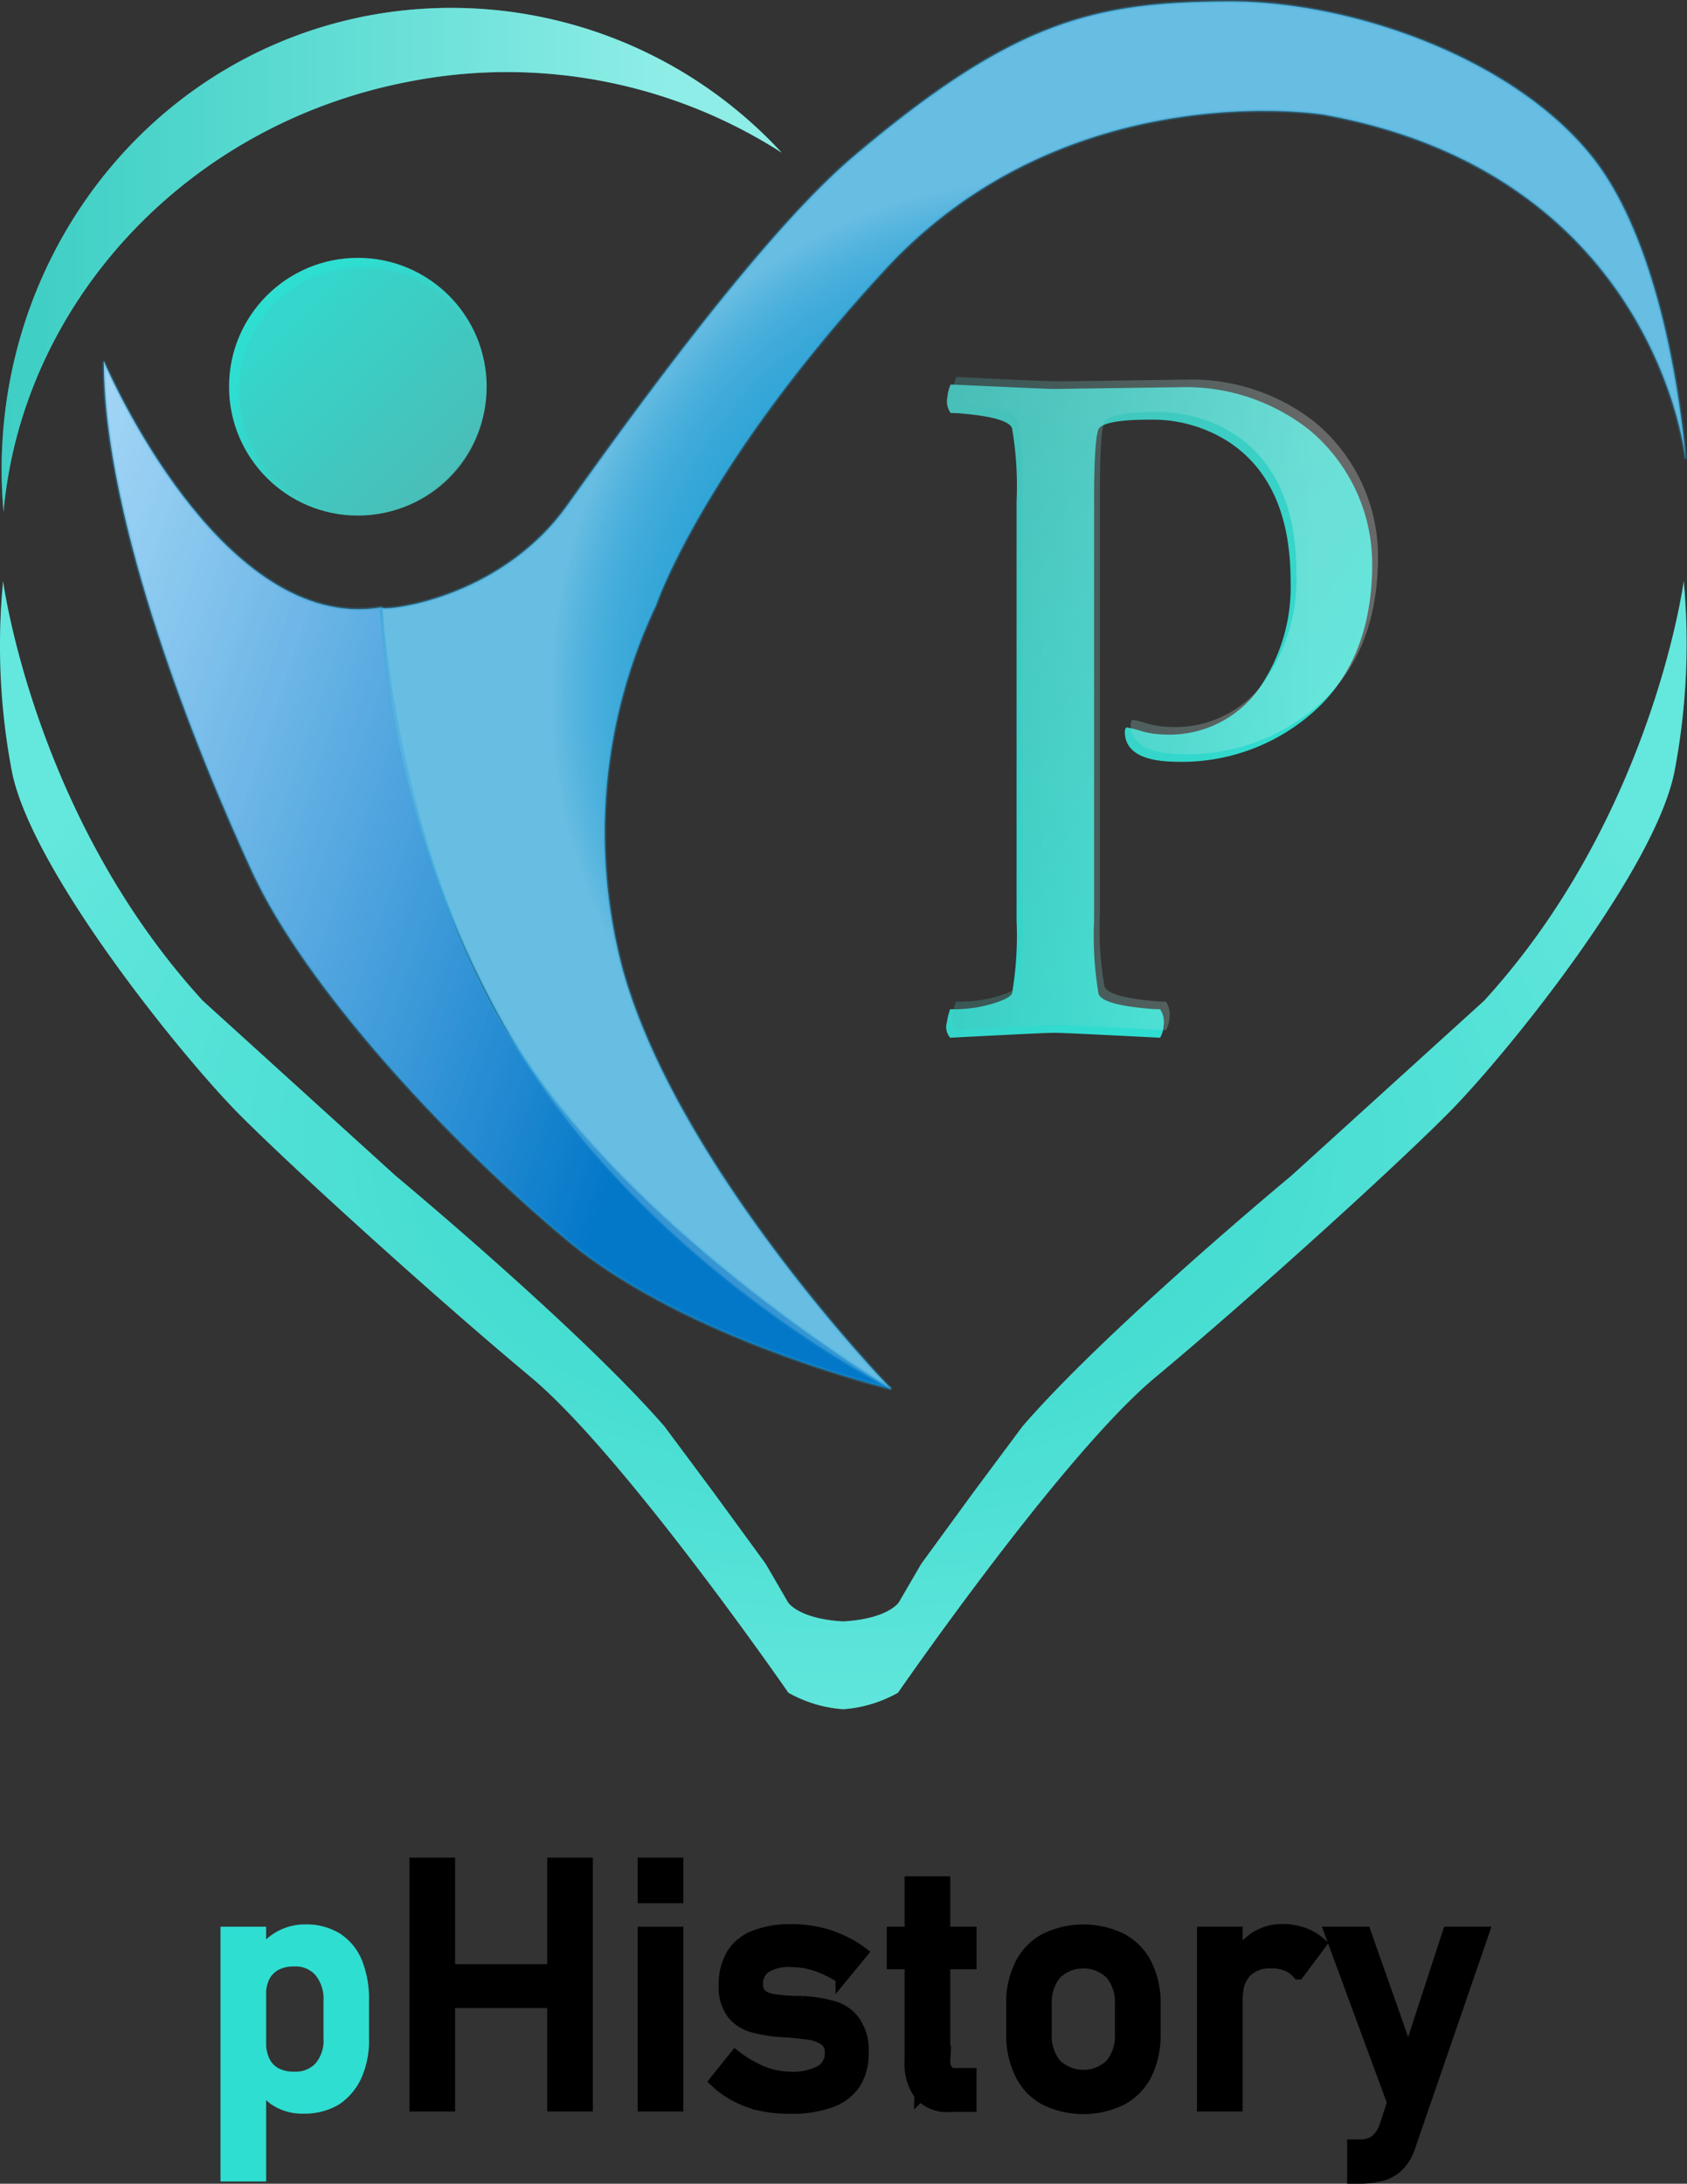 <svg xmlns="http://www.w3.org/2000/svg" xmlns:xlink="http://www.w3.org/1999/xlink" width="143.324" height="185.438" viewBox="0 0 143.324 185.438">
  <rect x="0" y="0" width="143.324" height="185.438" fill="#333333" stroke="none"/>
  <defs>
    <radialGradient id="radial-gradient" cx="0.5" cy="0.5" r="0.636" gradientUnits="objectBoundingBox">
      <stop offset="0" stop-color="#49beb7"/>
      <stop offset="0.108" stop-color="#58c3bd"/>
      <stop offset="0.316" stop-color="#80d2cd"/>
      <stop offset="0.601" stop-color="#c1e9e6"/>
      <stop offset="0.854" stop-color="#fff"/>
    </radialGradient>
    <linearGradient id="linear-gradient" x1="-0.02" y1="0.01" x2="0.766" y2="0.899" gradientUnits="objectBoundingBox">
      <stop offset="0" stop-color="#49beb7"/>
      <stop offset="0.854" stop-color="#2eded1"/>
    </linearGradient>
    <linearGradient id="linear-gradient-2" x1="-0.002" y1="0.499" x2="1" y2="0.499" xlink:href="#radial-gradient"/>
    <linearGradient id="linear-gradient-3" x1="0" y1="0.5" x2="1" y2="0.5" xlink:href="#linear-gradient"/>
    <linearGradient id="linear-gradient-4" y1="0.5" x2="1" y2="0.5" gradientUnits="objectBoundingBox">
      <stop offset="0" stop-color="#2eded1"/>
      <stop offset="0.096" stop-color="#3de0d4"/>
      <stop offset="0.282" stop-color="#65e7dd"/>
      <stop offset="0.538" stop-color="#a6f1eb"/>
      <stop offset="0.854" stop-color="#fff"/>
    </linearGradient>
    <linearGradient id="linear-gradient-5" x1="0.853" y1="0.853" x2="0.147" y2="0.146" xlink:href="#linear-gradient"/>
    <linearGradient id="linear-gradient-6" x1="8.984" y1="-8.341" x2="9.949" y2="-8.341" xlink:href="#radial-gradient"/>
    <linearGradient id="linear-gradient-7" x1="-0.17" y1="0.226" x2="1.145" y2="0.808" gradientUnits="objectBoundingBox">
      <stop offset="0" stop-color="#89cdf6"/>
      <stop offset="0.149" stop-color="#70bdee"/>
      <stop offset="0.463" stop-color="#3295d9"/>
      <stop offset="0.677" stop-color="#0478c9"/>
    </linearGradient>
    <radialGradient id="radial-gradient-2" cx="0.5" cy="0.5" r="0.485" gradientUnits="objectBoundingBox">
      <stop offset="0.19" stop-color="#27a0d6"/>
      <stop offset="0.411" stop-color="#29a1d6"/>
      <stop offset="0.491" stop-color="#30a4d8"/>
      <stop offset="0.548" stop-color="#3ba9da"/>
      <stop offset="0.594" stop-color="#4cb0dd"/>
      <stop offset="0.633" stop-color="#62bae1"/>
      <stop offset="0.668" stop-color="#7ec6e6"/>
      <stop offset="0.699" stop-color="#9ed4ed"/>
      <stop offset="0.728" stop-color="#c4e5f4"/>
      <stop offset="0.754" stop-color="#edf7fc"/>
      <stop offset="0.764" stop-color="#fff"/>
    </radialGradient>
    <linearGradient id="linear-gradient-8" x1="-0.17" y1="0.226" x2="1.145" y2="0.808" gradientUnits="objectBoundingBox">
      <stop offset="0" stop-color="#fff"/>
      <stop offset="0.085" stop-color="#e6f2fa"/>
      <stop offset="0.265" stop-color="#a7d0ec"/>
      <stop offset="0.523" stop-color="#439ad7"/>
      <stop offset="0.677" stop-color="#0478c9"/>
    </linearGradient>
  </defs>
  <g id="logonew02" transform="translate(-69.007 -1.973)">
    <g id="Group_1309" data-name="Group 1309" transform="translate(69.007 2.098)">
      <path id="Path_4938" data-name="Path 4938" d="M211.26,148.306c-1.7,8.481-14.5,24.308-19.425,29.193-4.885,4.885-16.774,15.637-24.687,22.226s-21.848,26.77-21.848,26.77a11.075,11.075,0,0,1-4.619,1.4h-.076a11.074,11.074,0,0,1-4.619-1.4s-13.934-20.143-21.848-26.77c-7.913-6.588-19.8-17.342-24.687-22.226s-17.721-20.748-19.425-29.193A57.008,57.008,0,0,1,69.27,132.1s2.648,20,16.963,35.63l16.4,14.882s15.637,12.988,22.832,21.28l4.2,5.642,4.393,6.02,1.894,3.256s.833,1.4,4.656,1.628h.076c3.825-.227,4.695-1.628,4.695-1.628l1.894-3.256,4.393-6.02,4.2-5.642c7.156-8.292,22.832-21.28,22.832-21.28l16.4-14.882C209.4,152.1,212.054,132.1,212.054,132.1a57.886,57.886,0,0,1-.794,16.206Z" transform="translate(-69.007 -82.878)" fill="#2eded1"/>
      <path id="Path_4939" data-name="Path 4939" d="M211.26,148.306c-1.7,8.481-14.5,24.308-19.425,29.193-4.885,4.885-16.774,15.637-24.687,22.226s-21.848,26.77-21.848,26.77a11.075,11.075,0,0,1-4.619,1.4h-.076a11.074,11.074,0,0,1-4.619-1.4s-13.934-20.143-21.848-26.77c-7.913-6.588-19.8-17.342-24.687-22.226s-17.721-20.748-19.425-29.193A57.008,57.008,0,0,1,69.27,132.1s2.648,20,16.963,35.63l16.4,14.882s15.637,12.988,22.832,21.28l4.2,5.642,4.393,6.02,1.894,3.256s.833,1.4,4.656,1.628h.076c3.825-.227,4.695-1.628,4.695-1.628l1.894-3.256,4.393-6.02,4.2-5.642c7.156-8.292,22.832-21.28,22.832-21.28l16.4-14.882C209.4,152.1,212.054,132.1,212.054,132.1a57.886,57.886,0,0,1-.794,16.206Z" transform="translate(-69.007 -82.878)" opacity="0.26" fill="url(#radial-gradient)"/>
      <g id="Group_1307" data-name="Group 1307" transform="translate(80.387 32.525)">
        <path id="Path_4940" data-name="Path 4940" d="M290.553,88.379l10.791-.152a16.925,16.925,0,0,1,10.829,3.635,14.8,14.8,0,0,1,5.338,11.4c0,5.263-1.59,9.39-4.771,12.344a16.854,16.854,0,0,1-11.927,4.43q-4.259-.057-4.317-2.5c0-.265.076-.416.189-.416a10.228,10.228,0,0,1,1.174.3,7.287,7.287,0,0,0,1.931.3,9.337,9.337,0,0,0,8.027-3.786,15.148,15.148,0,0,0,2.764-9.2c0-5.6-1.742-9.5-5.188-11.814a12,12,0,0,0-6.853-1.931c-2.613,0-4.017.3-4.278.8-.265.681-.379,2.764-.379,6.248v35.517a29.058,29.058,0,0,0,.379,6.172c.152.606,1.591,1.06,4.354,1.287a8.325,8.325,0,0,0,.871.037,1.9,1.9,0,0,1,.3,1.4,2.124,2.124,0,0,1-.3,1.023c-5.225-.265-8.217-.416-8.974-.416s-3.749.152-8.856.416a1.4,1.4,0,0,1-.265-1.363,4.916,4.916,0,0,1,.265-1.06,11.34,11.34,0,0,0,3.673-.492c.984-.3,1.515-.606,1.59-.871a29.307,29.307,0,0,0,.379-6.172V97.92a29.058,29.058,0,0,0-.379-6.172c-.152-.606-1.591-1.06-4.354-1.287a8.33,8.33,0,0,0-.871-.037,1.735,1.735,0,0,1-.265-1.4A2.968,2.968,0,0,1,281.7,88C286.8,88.227,289.793,88.379,290.553,88.379Z" transform="translate(-281.32 -88)" fill="url(#linear-gradient)"/>
      </g>
      <g id="Group_1308" data-name="Group 1308" transform="translate(80.88 31.881)" opacity="0.26">
        <path id="Path_4941" data-name="Path 4941" d="M291.853,86.679l10.791-.152a16.925,16.925,0,0,1,10.829,3.635,14.8,14.8,0,0,1,5.339,11.4c0,5.263-1.591,9.39-4.771,12.344a16.854,16.854,0,0,1-11.927,4.43q-4.259-.057-4.317-2.5c0-.265.076-.416.189-.416a10.234,10.234,0,0,1,1.174.3,7.287,7.287,0,0,0,1.931.3,9.337,9.337,0,0,0,8.027-3.786,15.148,15.148,0,0,0,2.764-9.2c0-5.6-1.742-9.5-5.188-11.814a12,12,0,0,0-6.853-1.931c-2.613,0-4.017.3-4.278.8-.265.681-.379,2.764-.379,6.248v35.517a29.064,29.064,0,0,0,.379,6.172c.152.606,1.59,1.06,4.354,1.287a8.325,8.325,0,0,0,.871.037,1.9,1.9,0,0,1,.3,1.4,2.124,2.124,0,0,1-.3,1.023c-5.225-.265-8.217-.416-8.974-.416s-3.749.152-8.856.416a1.4,1.4,0,0,1-.265-1.363,4.912,4.912,0,0,1,.265-1.06,11.34,11.34,0,0,0,3.673-.492c.984-.3,1.515-.606,1.59-.871a29.307,29.307,0,0,0,.379-6.172V96.22a29.06,29.06,0,0,0-.379-6.172c-.152-.606-1.59-1.06-4.354-1.287a8.334,8.334,0,0,0-.871-.037,1.735,1.735,0,0,1-.265-1.4A2.97,2.97,0,0,1,283,86.3C288.1,86.565,291.093,86.679,291.853,86.679Z" transform="translate(-282.62 -86.3)" fill="url(#linear-gradient-2)"/>
      </g>
      <path id="Path_4942" data-name="Path 4942" d="M135.646,15.8a43.21,43.21,0,0,0-31.73-6.02c-19.083,3.678-32.828,19.008-34.38,36.539C67.754,26.284,80.895,7.92,100.471,4.171A38.2,38.2,0,0,1,135.646,15.8Z" transform="translate(-69.235 -2.961)" fill="url(#linear-gradient-3)"/>
      <path id="Path_4943" data-name="Path 4943" d="M135.646,15.8a43.21,43.21,0,0,0-31.73-6.02c-19.083,3.678-32.828,19.008-34.38,36.539C67.754,26.284,80.895,7.92,100.471,4.171A38.2,38.2,0,0,1,135.646,15.8Z" transform="translate(-69.235 -2.961)" opacity="0.46" fill="url(#linear-gradient-4)"/>
      <circle id="Ellipse_29" data-name="Ellipse 29" cx="10.943" cy="10.943" r="10.943" transform="translate(19.459 21.771)" fill="url(#linear-gradient-5)"/>
      <path id="Path_4944" data-name="Path 4944" d="M128.774,62.429a10.5,10.5,0,1,1-5.188,14.045,10.608,10.608,0,0,1,5.188-14.045Z" transform="translate(-102.31 -38.954)" opacity="0.26" fill="url(#linear-gradient-6)"/>
      <path id="Path_4945" data-name="Path 4945" d="M265.327,40.945s-2.465-24.119-30.708-29.231c0,0-21.848-3.6-37.334,13.177s-19.425,28.474-19.425,28.474a44.96,44.96,0,0,0-2.839,30.9c4.695,16.963,22.794,35.63,22.794,35.63s-20-10-31.465-28.474A82.72,82.72,0,0,1,154.5,53.554c-.113.379,10-.492,15.827-8.674,5.036-7.043,16.434-22.945,24.308-29.609,13.63-11.546,20.483-13.1,31.653-13.171,10.375-.113,24.308,4.695,31.087,13.177S265.327,40.945,265.327,40.945Z" transform="translate(-122.128 -2.098)" fill="#27a0d6"/>
      <path id="Path_4946" data-name="Path 4946" d="M92.3,82.8s.113.3.379.833C94.61,87.8,103.7,105.708,115.852,103.7c0,0,1.325,21.848,11.889,37.9s31.465,28.474,31.465,28.474-17.342-4.165-27.527-12.646-22.226-21.469-26.77-31.276S92.3,96.545,92.3,82.8Z" transform="translate(-83.48 -52.245)" fill="url(#linear-gradient-7)"/>
      <path id="Path_4947" data-name="Path 4947" d="M265.327,40.945s-2.465-24.119-30.708-29.231c0,0-21.848-3.6-37.334,13.177s-19.425,28.474-19.425,28.474a44.96,44.96,0,0,0-2.839,30.9c4.695,16.963,22.794,35.63,22.794,35.63s-20-10-31.465-28.474A82.72,82.72,0,0,1,154.5,53.554c-.113.379,10-.492,15.827-8.674,5.036-7.043,16.434-22.945,24.308-29.609,13.63-11.546,20.483-13.1,31.653-13.171,10.375-.113,24.308,4.695,31.087,13.177S265.327,40.945,265.327,40.945Z" transform="translate(-122.128 -2.098)" stroke="#27a0d6" stroke-width="0.25" opacity="0.3" fill="url(#radial-gradient-2)"/>
      <path id="Path_4948" data-name="Path 4948" d="M92.3,82.8s.113.3.379.833C94.61,87.8,103.7,105.708,115.852,103.7c0,0,1.325,21.848,11.889,37.9s31.465,28.474,31.465,28.474-17.342-4.165-27.527-12.646-22.226-21.469-26.77-31.276S92.3,96.545,92.3,82.8Z" transform="translate(-83.48 -52.245)" stroke="#27a0d6" stroke-width="0.25" opacity="0.3" fill="url(#linear-gradient-8)"/>
    </g>
    <g id="Group_1310" data-name="Group 1310" transform="translate(88.24 160.217)">
      <path id="Path_4949" data-name="Path 4949" d="M119.8,434.888h2.878v20.634H119.8Zm4.2,14.237a4.077,4.077,0,0,1-1.515-1.855l.189-3.067a3.567,3.567,0,0,0,.341,1.628,2.338,2.338,0,0,0,.984,1.023,3.244,3.244,0,0,0,1.552.341,2.8,2.8,0,0,0,2.2-.871,3.5,3.5,0,0,0,.8-2.465v-3.181a3.666,3.666,0,0,0-.8-2.5,2.748,2.748,0,0,0-2.2-.913,3.244,3.244,0,0,0-1.552.341,2.465,2.465,0,0,0-.984.984,3.4,3.4,0,0,0-.341,1.591l-.3-2.84a4.937,4.937,0,0,1,1.742-1.968,4.377,4.377,0,0,1,2.386-.681,4.93,4.93,0,0,1,2.648.681,4.371,4.371,0,0,1,1.7,2.044,8.356,8.356,0,0,1,.568,3.257v3.181a7.337,7.337,0,0,1-.606,3.181,4.854,4.854,0,0,1-1.742,2.044,5.2,5.2,0,0,1-2.726.682,4.136,4.136,0,0,1-2.344-.636Z" transform="translate(-119.8 -429.019)" fill="#2eded1" stroke="#2eded1" stroke-width="1"/>
      <path id="Path_4950" data-name="Path 4950" d="M162.2,419.7h2.878v20.56H162.2Zm1.818,9.05h11.4v2.728h-11.4Zm9.883-9.05h2.878v20.56H173.9Z" transform="translate(-146.145 -419.7)" stroke="#000" stroke-width="1"/>
      <path id="Path_4951" data-name="Path 4951" d="M213.4,419.7h2.878v2.878H213.4Zm0,5.869h2.878V440.26H213.4Z" transform="translate(-177.959 -419.7)" stroke="#000" stroke-width="1"/>
      <path id="Path_4952" data-name="Path 4952" d="M233.438,449.483a7.844,7.844,0,0,1-2.12-.757,7.555,7.555,0,0,1-1.818-1.287l1.7-2.12a10.133,10.133,0,0,0,2.347,1.363,6.419,6.419,0,0,0,2.31.457,5.126,5.126,0,0,0,2.575-.53,1.735,1.735,0,0,0,.871-1.59,1.271,1.271,0,0,0-.457-1.06,3.05,3.05,0,0,0-1.174-.492c-.457-.076-1.1-.152-1.968-.227h-.227a.481.481,0,0,1-.227-.037h-.227a12.812,12.812,0,0,1-2.423-.416,3.308,3.308,0,0,1-1.666-1.136,3.725,3.725,0,0,1-.644-2.386,4.9,4.9,0,0,1,.644-2.575,3.882,3.882,0,0,1,1.894-1.552,8.374,8.374,0,0,1,3.143-.53,10.549,10.549,0,0,1,2.2.227,8.575,8.575,0,0,1,1.969.644,8.767,8.767,0,0,1,1.818,1.06l-1.742,2.12a10.311,10.311,0,0,0-2.158-1.06,6.843,6.843,0,0,0-2.083-.341,3.851,3.851,0,0,0-2.2.492,1.7,1.7,0,0,0-.719,1.515,1.152,1.152,0,0,0,.416.913,2.211,2.211,0,0,0,1.06.379,15.645,15.645,0,0,0,1.818.152h.53a11.793,11.793,0,0,1,2.612.416,3.315,3.315,0,0,1,1.818,1.25,4.168,4.168,0,0,1,.719,2.648,4.62,4.62,0,0,1-.681,2.613,4.117,4.117,0,0,1-2.044,1.552,9.834,9.834,0,0,1-3.446.53,12.256,12.256,0,0,1-2.421-.233Z" transform="translate(-187.963 -428.959)" stroke="#000" stroke-width="1"/>
      <path id="Path_4953" data-name="Path 4953" d="M269.3,428.178h6.626v2.613H269.3Zm2.347,13.787a4.322,4.322,0,0,1-.833-2.915V423.9h2.878v15.145a1.36,1.36,0,0,0,.227.833.736.736,0,0,0,.606.3h1.4v2.726H274.26a3.081,3.081,0,0,1-2.613-.946Z" transform="translate(-212.693 -422.31)" stroke="#000" stroke-width="1"/>
      <path id="Path_4954" data-name="Path 4954" d="M298.9,449.05a4.883,4.883,0,0,1-2.083-2.2,7.467,7.467,0,0,1-.719-3.446v-2.386a7.3,7.3,0,0,1,.719-3.407,4.989,4.989,0,0,1,2.083-2.158,7.38,7.38,0,0,1,6.513,0,4.989,4.989,0,0,1,2.083,2.158,7.3,7.3,0,0,1,.719,3.407v2.423a7.466,7.466,0,0,1-.719,3.446,4.989,4.989,0,0,1-2.083,2.158A7.38,7.38,0,0,1,298.9,449.05Zm5.6-2.954a3.835,3.835,0,0,0,.833-2.648v-2.423a3.835,3.835,0,0,0-.833-2.648,3.385,3.385,0,0,0-4.695,0,3.835,3.835,0,0,0-.833,2.648v2.423a3.774,3.774,0,0,0,.833,2.648,3.385,3.385,0,0,0,4.695,0Z" transform="translate(-229.346 -429.02)" stroke="#000" stroke-width="1"/>
      <path id="Path_4955" data-name="Path 4955" d="M338.9,434.827h2.878v14.691H338.9Zm7.122,2.764a3.6,3.6,0,0,0-1.325-.227,2.9,2.9,0,0,0-2.12.757,2.866,2.866,0,0,0-.757,2.083l-.3-2.84a5.455,5.455,0,0,1,1.742-2.044,4.114,4.114,0,0,1,2.386-.719,5.373,5.373,0,0,1,1.818.3,4.313,4.313,0,0,1,1.439.871l-1.894,2.537a2.652,2.652,0,0,0-.986-.72Z" transform="translate(-255.94 -428.958)" stroke="#000" stroke-width="1"/>
      <path id="Path_4956" data-name="Path 4956" d="M367.5,435.2h2.954l4.506,12.76-1.59,3.143Zm12.988,0-6.248,18.137a4,4,0,0,1-.913,1.59,3.17,3.17,0,0,1-1.363.833,7.285,7.285,0,0,1-1.968.265h-.568v-2.764H370a2.245,2.245,0,0,0,1.287-.341,2.768,2.768,0,0,0,.833-1.136L377.53,435.2Z" transform="translate(-273.711 -429.331)" stroke="#000" stroke-width="1"/>
    </g>
  </g>
</svg>

